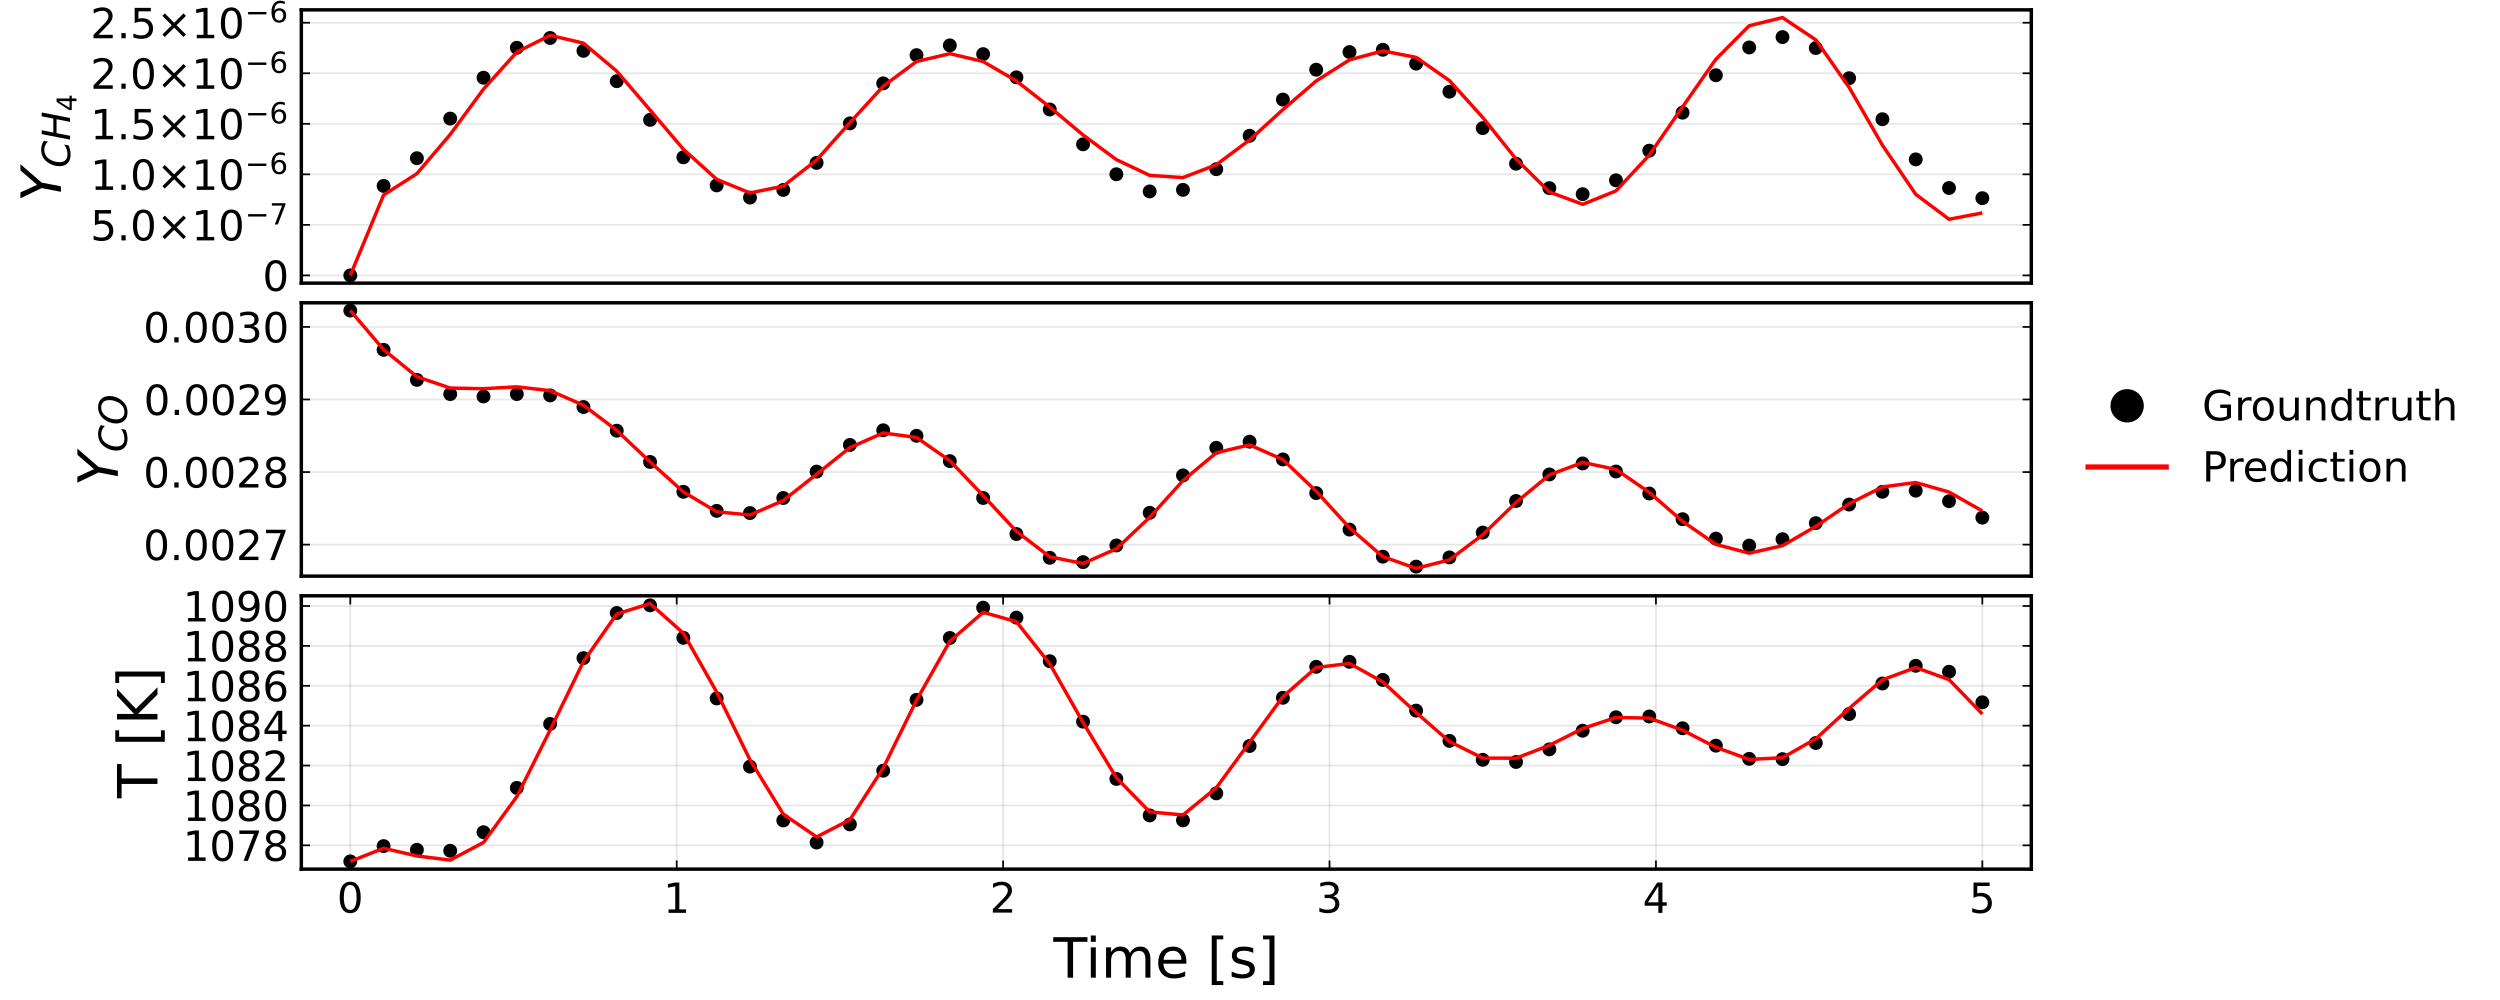 <?xml version="1.0" encoding="utf-8" standalone="no"?>
<!DOCTYPE svg PUBLIC "-//W3C//DTD SVG 1.1//EN"
  "http://www.w3.org/Graphics/SVG/1.1/DTD/svg11.dtd">
<!-- Created with matplotlib (https://matplotlib.org/) -->
<svg height="288pt" version="1.1" viewBox="0 0 720 288" width="720pt" xmlns="http://www.w3.org/2000/svg" xmlns:xlink="http://www.w3.org/1999/xlink">
 <defs>
  <style type="text/css">*{stroke-linecap:butt;stroke-linejoin:round;}</style>
 </defs>
 <g id="figure_1">
  <g id="patch_1">
   <path d="M 0 288 
L 720 288 
L 720 0 
L 0 0 
z
" style="fill:#ffffff;"/>
  </g>
  <g id="axes_1">
   <g id="patch_2">
    <path d="M 86.784 81.545 
L 585.015 81.545 
L 585.015 2.835 
L 86.784 2.835 
z
" style="fill:#ffffff;"/>
   </g>
   <g id="matplotlib.axis_1">
    <g id="xtick_1"/>
    <g id="xtick_2"/>
    <g id="xtick_3"/>
    <g id="xtick_4"/>
    <g id="xtick_5"/>
    <g id="xtick_6"/>
   </g>
   <g id="matplotlib.axis_2">
    <g id="ytick_1">
     <g id="line2d_1">
      <path clip-path="url(#ped731e5063)" d="M 86.784 79.318 
L 585.015 79.318 
" style="fill:none;stroke:#000000;stroke-linecap:square;stroke-opacity:0.1;stroke-width:0.5;"/>
     </g>
     <g id="line2d_2">
      <defs>
       <path d="M 0 0 
L 2.5 0 
" id="mb5f0902eec" style="stroke:#000000;stroke-width:0.5;"/>
      </defs>
      <g>
       <use style="stroke:#000000;stroke-width:0.5;" x="86.784" xlink:href="#mb5f0902eec" y="79.318"/>
      </g>
     </g>
     <g id="line2d_3">
      <defs>
       <path d="M 0 0 
L -2.5 0 
" id="m3ba86d8ae4" style="stroke:#000000;stroke-width:0.5;"/>
      </defs>
      <g>
       <use style="stroke:#000000;stroke-width:0.5;" x="585.015" xlink:href="#m3ba86d8ae4" y="79.318"/>
      </g>
     </g>
     <g id="text_1">
      <!-- $\mathregular{0}$ -->
      <g transform="translate(75.604 83.877)scale(0.12 -0.12)">
       <defs>
        <path d="M 31.781 66.406 
Q 24.172 66.406 20.328 58.906 
Q 16.5 51.422 16.5 36.375 
Q 16.5 21.391 20.328 13.891 
Q 24.172 6.391 31.781 6.391 
Q 39.453 6.391 43.281 13.891 
Q 47.125 21.391 47.125 36.375 
Q 47.125 51.422 43.281 58.906 
Q 39.453 66.406 31.781 66.406 
z
M 31.781 74.219 
Q 44.047 74.219 50.516 64.516 
Q 56.984 54.828 56.984 36.375 
Q 56.984 17.969 50.516 8.266 
Q 44.047 -1.422 31.781 -1.422 
Q 19.531 -1.422 13.062 8.266 
Q 6.594 17.969 6.594 36.375 
Q 6.594 54.828 13.062 64.516 
Q 19.531 74.219 31.781 74.219 
z
" id="DejaVuSans-48"/>
       </defs>
       <use transform="translate(0 0.781)" xlink:href="#DejaVuSans-48"/>
      </g>
     </g>
    </g>
    <g id="ytick_2">
     <g id="line2d_4">
      <path clip-path="url(#ped731e5063)" d="M 86.784 64.765 
L 585.015 64.765 
" style="fill:none;stroke:#000000;stroke-linecap:square;stroke-opacity:0.1;stroke-width:0.5;"/>
     </g>
     <g id="line2d_5">
      <g>
       <use style="stroke:#000000;stroke-width:0.5;" x="86.784" xlink:href="#mb5f0902eec" y="64.765"/>
      </g>
     </g>
     <g id="line2d_6">
      <g>
       <use style="stroke:#000000;stroke-width:0.5;" x="585.015" xlink:href="#m3ba86d8ae4" y="64.765"/>
      </g>
     </g>
     <g id="text_2">
      <!-- $\mathregular{5.0×10^{-7}}$ -->
      <g transform="translate(26.044 69.324)scale(0.12 -0.12)">
       <defs>
        <path d="M 10.797 72.906 
L 49.516 72.906 
L 49.516 64.594 
L 19.828 64.594 
L 19.828 46.734 
Q 21.969 47.469 24.109 47.828 
Q 26.266 48.188 28.422 48.188 
Q 40.625 48.188 47.75 41.5 
Q 54.891 34.812 54.891 23.391 
Q 54.891 11.625 47.562 5.094 
Q 40.234 -1.422 26.906 -1.422 
Q 22.312 -1.422 17.547 -0.641 
Q 12.797 0.141 7.719 1.703 
L 7.719 11.625 
Q 12.109 9.234 16.797 8.062 
Q 21.484 6.891 26.703 6.891 
Q 35.156 6.891 40.078 11.328 
Q 45.016 15.766 45.016 23.391 
Q 45.016 31 40.078 35.438 
Q 35.156 39.891 26.703 39.891 
Q 22.75 39.891 18.812 39.016 
Q 14.891 38.141 10.797 36.281 
z
" id="DejaVuSans-53"/>
        <path d="M 10.688 12.406 
L 21 12.406 
L 21 0 
L 10.688 0 
z
" id="DejaVuSans-46"/>
        <path d="M 70.125 53.719 
L 47.797 31.297 
L 70.125 8.984 
L 64.312 3.078 
L 41.891 25.484 
L 19.484 3.078 
L 13.719 8.984 
L 35.984 31.297 
L 13.719 53.719 
L 19.484 59.625 
L 41.891 37.203 
L 64.312 59.625 
z
" id="DejaVuSans-215"/>
        <path d="M 12.406 8.297 
L 28.516 8.297 
L 28.516 63.922 
L 10.984 60.406 
L 10.984 69.391 
L 28.422 72.906 
L 38.281 72.906 
L 38.281 8.297 
L 54.391 8.297 
L 54.391 0 
L 12.406 0 
z
" id="DejaVuSans-49"/>
        <path d="M 10.594 35.5 
L 73.188 35.5 
L 73.188 27.203 
L 10.594 27.203 
z
" id="DejaVuSans-8722"/>
        <path d="M 8.203 72.906 
L 55.078 72.906 
L 55.078 68.703 
L 28.609 0 
L 18.312 0 
L 43.219 64.594 
L 8.203 64.594 
z
" id="DejaVuSans-55"/>
       </defs>
       <use transform="translate(0 0.684)" xlink:href="#DejaVuSans-53"/>
       <use transform="translate(63.623 0.684)" xlink:href="#DejaVuSans-46"/>
       <use transform="translate(95.41 0.684)" xlink:href="#DejaVuSans-48"/>
       <use transform="translate(159.033 0.684)" xlink:href="#DejaVuSans-215"/>
       <use transform="translate(242.822 0.684)" xlink:href="#DejaVuSans-49"/>
       <use transform="translate(306.445 0.684)" xlink:href="#DejaVuSans-48"/>
       <use transform="translate(371.025 38.966)scale(0.7)" xlink:href="#DejaVuSans-8722"/>
       <use transform="translate(429.678 38.966)scale(0.7)" xlink:href="#DejaVuSans-55"/>
      </g>
     </g>
    </g>
    <g id="ytick_3">
     <g id="line2d_7">
      <path clip-path="url(#ped731e5063)" d="M 86.784 50.212 
L 585.015 50.212 
" style="fill:none;stroke:#000000;stroke-linecap:square;stroke-opacity:0.1;stroke-width:0.5;"/>
     </g>
     <g id="line2d_8">
      <g>
       <use style="stroke:#000000;stroke-width:0.5;" x="86.784" xlink:href="#mb5f0902eec" y="50.212"/>
      </g>
     </g>
     <g id="line2d_9">
      <g>
       <use style="stroke:#000000;stroke-width:0.5;" x="585.015" xlink:href="#m3ba86d8ae4" y="50.212"/>
      </g>
     </g>
     <g id="text_3">
      <!-- $\mathregular{1.0×10^{-6}}$ -->
      <g transform="translate(26.044 54.771)scale(0.12 -0.12)">
       <defs>
        <path d="M 33.016 40.375 
Q 26.375 40.375 22.484 35.828 
Q 18.609 31.297 18.609 23.391 
Q 18.609 15.531 22.484 10.953 
Q 26.375 6.391 33.016 6.391 
Q 39.656 6.391 43.531 10.953 
Q 47.406 15.531 47.406 23.391 
Q 47.406 31.297 43.531 35.828 
Q 39.656 40.375 33.016 40.375 
z
M 52.594 71.297 
L 52.594 62.312 
Q 48.875 64.062 45.094 64.984 
Q 41.312 65.922 37.594 65.922 
Q 27.828 65.922 22.672 59.328 
Q 17.531 52.734 16.797 39.406 
Q 19.672 43.656 24.016 45.922 
Q 28.375 48.188 33.594 48.188 
Q 44.578 48.188 50.953 41.516 
Q 57.328 34.859 57.328 23.391 
Q 57.328 12.156 50.688 5.359 
Q 44.047 -1.422 33.016 -1.422 
Q 20.359 -1.422 13.672 8.266 
Q 6.984 17.969 6.984 36.375 
Q 6.984 53.656 15.188 63.938 
Q 23.391 74.219 37.203 74.219 
Q 40.922 74.219 44.703 73.484 
Q 48.484 72.75 52.594 71.297 
z
" id="DejaVuSans-54"/>
       </defs>
       <use transform="translate(0 0.766)" xlink:href="#DejaVuSans-49"/>
       <use transform="translate(63.623 0.766)" xlink:href="#DejaVuSans-46"/>
       <use transform="translate(95.41 0.766)" xlink:href="#DejaVuSans-48"/>
       <use transform="translate(159.033 0.766)" xlink:href="#DejaVuSans-215"/>
       <use transform="translate(242.822 0.766)" xlink:href="#DejaVuSans-49"/>
       <use transform="translate(306.445 0.766)" xlink:href="#DejaVuSans-48"/>
       <use transform="translate(371.025 39.047)scale(0.7)" xlink:href="#DejaVuSans-8722"/>
       <use transform="translate(429.678 39.047)scale(0.7)" xlink:href="#DejaVuSans-54"/>
      </g>
     </g>
    </g>
    <g id="ytick_4">
     <g id="line2d_10">
      <path clip-path="url(#ped731e5063)" d="M 86.784 35.659 
L 585.015 35.659 
" style="fill:none;stroke:#000000;stroke-linecap:square;stroke-opacity:0.1;stroke-width:0.5;"/>
     </g>
     <g id="line2d_11">
      <g>
       <use style="stroke:#000000;stroke-width:0.5;" x="86.784" xlink:href="#mb5f0902eec" y="35.659"/>
      </g>
     </g>
     <g id="line2d_12">
      <g>
       <use style="stroke:#000000;stroke-width:0.5;" x="585.015" xlink:href="#m3ba86d8ae4" y="35.659"/>
      </g>
     </g>
     <g id="text_4">
      <!-- $\mathregular{1.5×10^{-6}}$ -->
      <g transform="translate(26.044 40.218)scale(0.12 -0.12)">
       <use transform="translate(0 0.766)" xlink:href="#DejaVuSans-49"/>
       <use transform="translate(63.623 0.766)" xlink:href="#DejaVuSans-46"/>
       <use transform="translate(95.41 0.766)" xlink:href="#DejaVuSans-53"/>
       <use transform="translate(159.033 0.766)" xlink:href="#DejaVuSans-215"/>
       <use transform="translate(242.822 0.766)" xlink:href="#DejaVuSans-49"/>
       <use transform="translate(306.445 0.766)" xlink:href="#DejaVuSans-48"/>
       <use transform="translate(371.025 39.047)scale(0.7)" xlink:href="#DejaVuSans-8722"/>
       <use transform="translate(429.678 39.047)scale(0.7)" xlink:href="#DejaVuSans-54"/>
      </g>
     </g>
    </g>
    <g id="ytick_5">
     <g id="line2d_13">
      <path clip-path="url(#ped731e5063)" d="M 86.784 21.106 
L 585.015 21.106 
" style="fill:none;stroke:#000000;stroke-linecap:square;stroke-opacity:0.1;stroke-width:0.5;"/>
     </g>
     <g id="line2d_14">
      <g>
       <use style="stroke:#000000;stroke-width:0.5;" x="86.784" xlink:href="#mb5f0902eec" y="21.106"/>
      </g>
     </g>
     <g id="line2d_15">
      <g>
       <use style="stroke:#000000;stroke-width:0.5;" x="585.015" xlink:href="#m3ba86d8ae4" y="21.106"/>
      </g>
     </g>
     <g id="text_5">
      <!-- $\mathregular{2.0×10^{-6}}$ -->
      <g transform="translate(26.044 25.665)scale(0.12 -0.12)">
       <defs>
        <path d="M 19.188 8.297 
L 53.609 8.297 
L 53.609 0 
L 7.328 0 
L 7.328 8.297 
Q 12.938 14.109 22.625 23.891 
Q 32.328 33.688 34.812 36.531 
Q 39.547 41.844 41.422 45.531 
Q 43.312 49.219 43.312 52.781 
Q 43.312 58.594 39.234 62.25 
Q 35.156 65.922 28.609 65.922 
Q 23.969 65.922 18.812 64.312 
Q 13.672 62.703 7.812 59.422 
L 7.812 69.391 
Q 13.766 71.781 18.938 73 
Q 24.125 74.219 28.422 74.219 
Q 39.75 74.219 46.484 68.547 
Q 53.219 62.891 53.219 53.422 
Q 53.219 48.922 51.531 44.891 
Q 49.859 40.875 45.406 35.406 
Q 44.188 33.984 37.641 27.219 
Q 31.109 20.453 19.188 8.297 
z
" id="DejaVuSans-50"/>
       </defs>
       <use transform="translate(0 0.766)" xlink:href="#DejaVuSans-50"/>
       <use transform="translate(63.623 0.766)" xlink:href="#DejaVuSans-46"/>
       <use transform="translate(95.41 0.766)" xlink:href="#DejaVuSans-48"/>
       <use transform="translate(159.033 0.766)" xlink:href="#DejaVuSans-215"/>
       <use transform="translate(242.822 0.766)" xlink:href="#DejaVuSans-49"/>
       <use transform="translate(306.445 0.766)" xlink:href="#DejaVuSans-48"/>
       <use transform="translate(371.025 39.047)scale(0.7)" xlink:href="#DejaVuSans-8722"/>
       <use transform="translate(429.678 39.047)scale(0.7)" xlink:href="#DejaVuSans-54"/>
      </g>
     </g>
    </g>
    <g id="ytick_6">
     <g id="line2d_16">
      <path clip-path="url(#ped731e5063)" d="M 86.784 6.553 
L 585.015 6.553 
" style="fill:none;stroke:#000000;stroke-linecap:square;stroke-opacity:0.1;stroke-width:0.5;"/>
     </g>
     <g id="line2d_17">
      <g>
       <use style="stroke:#000000;stroke-width:0.5;" x="86.784" xlink:href="#mb5f0902eec" y="6.553"/>
      </g>
     </g>
     <g id="line2d_18">
      <g>
       <use style="stroke:#000000;stroke-width:0.5;" x="585.015" xlink:href="#m3ba86d8ae4" y="6.553"/>
      </g>
     </g>
     <g id="text_6">
      <!-- $\mathregular{2.5×10^{-6}}$ -->
      <g transform="translate(26.044 11.112)scale(0.12 -0.12)">
       <use transform="translate(0 0.766)" xlink:href="#DejaVuSans-50"/>
       <use transform="translate(63.623 0.766)" xlink:href="#DejaVuSans-46"/>
       <use transform="translate(95.41 0.766)" xlink:href="#DejaVuSans-53"/>
       <use transform="translate(159.033 0.766)" xlink:href="#DejaVuSans-215"/>
       <use transform="translate(242.822 0.766)" xlink:href="#DejaVuSans-49"/>
       <use transform="translate(306.445 0.766)" xlink:href="#DejaVuSans-48"/>
       <use transform="translate(371.025 39.047)scale(0.7)" xlink:href="#DejaVuSans-8722"/>
       <use transform="translate(429.678 39.047)scale(0.7)" xlink:href="#DejaVuSans-54"/>
      </g>
     </g>
    </g>
    <g id="text_7">
     <!-- $Y_{CH_4}$ -->
     <g transform="translate(17.564 58.11)rotate(-90)scale(0.16 -0.16)">
      <defs>
       <path d="M 6.297 72.906 
L 16.891 72.906 
L 30.516 42.922 
L 56.5 72.906 
L 67.578 72.906 
L 34.516 34.719 
L 27.781 0 
L 17.922 0 
L 24.609 34.719 
z
" id="DejaVuSans-Oblique-89"/>
       <path d="M 69.484 67.281 
L 67.484 56.891 
Q 62.797 61.625 57.547 63.922 
Q 52.297 66.219 46.188 66.219 
Q 37.844 66.219 31.516 62.203 
Q 25.203 58.203 20.609 50 
Q 17.672 44.734 16.125 38.844 
Q 14.594 32.953 14.594 27 
Q 14.594 17.047 19.75 11.812 
Q 24.906 6.594 34.719 6.594 
Q 41.5 6.594 47.75 8.766 
Q 54 10.938 59.906 15.281 
L 57.625 3.609 
Q 51.812 1.125 45.875 -0.141 
Q 39.938 -1.422 33.984 -1.422 
Q 19.969 -1.422 12.078 6.188 
Q 4.203 13.812 4.203 27.391 
Q 4.203 36.078 7.203 44.469 
Q 10.203 52.875 15.828 59.812 
Q 21.781 67.188 29.422 70.703 
Q 37.062 74.219 47.219 74.219 
Q 53.469 74.219 59.062 72.484 
Q 64.656 70.75 69.484 67.281 
z
" id="DejaVuSans-Oblique-67"/>
       <path d="M 16.891 72.906 
L 26.812 72.906 
L 21 43.016 
L 56.781 43.016 
L 62.594 72.906 
L 72.516 72.906 
L 58.297 0 
L 48.391 0 
L 55.172 34.719 
L 19.391 34.719 
L 12.594 0 
L 2.688 0 
z
" id="DejaVuSans-Oblique-72"/>
       <path d="M 37.797 64.312 
L 12.891 25.391 
L 37.797 25.391 
z
M 35.203 72.906 
L 47.609 72.906 
L 47.609 25.391 
L 58.016 25.391 
L 58.016 17.188 
L 47.609 17.188 
L 47.609 0 
L 37.797 0 
L 37.797 17.188 
L 4.891 17.188 
L 4.891 26.703 
z
" id="DejaVuSans-52"/>
      </defs>
      <use transform="translate(0 0.094)" xlink:href="#DejaVuSans-Oblique-89"/>
      <use transform="translate(61.084 -16.312)scale(0.7)" xlink:href="#DejaVuSans-Oblique-67"/>
      <use transform="translate(109.961 -16.312)scale(0.7)" xlink:href="#DejaVuSans-Oblique-72"/>
      <use transform="translate(162.598 -27.797)scale(0.49)" xlink:href="#DejaVuSans-52"/>
     </g>
    </g>
   </g>
   <g id="PathCollection_1">
    <defs>
     <path d="M 0 2 
C 0.53 2 1.039 1.789 1.414 1.414 
C 1.789 1.039 2 0.53 2 0 
C 2 -0.53 1.789 -1.039 1.414 -1.414 
C 1.039 -1.789 0.53 -2 0 -2 
C -0.53 -2 -1.039 -1.789 -1.414 -1.414 
C -1.789 -1.039 -2 -0.53 -2 0 
C -2 0.53 -1.789 1.039 -1.414 1.414 
C -1.039 1.789 -0.53 2 0 2 
z
" id="m3f2c3b6999"/>
    </defs>
    <g clip-path="url(#ped731e5063)">
     <use x="100.885" xlink:href="#m3f2c3b6999" y="79.318"/>
     <use x="110.477" xlink:href="#m3f2c3b6999" y="53.543"/>
     <use x="120.069" xlink:href="#m3f2c3b6999" y="45.563"/>
     <use x="129.662" xlink:href="#m3f2c3b6999" y="34.153"/>
     <use x="139.254" xlink:href="#m3f2c3b6999" y="22.387"/>
     <use x="148.847" xlink:href="#m3f2c3b6999" y="13.753"/>
     <use x="158.439" xlink:href="#m3f2c3b6999" y="10.938"/>
     <use x="168.032" xlink:href="#m3f2c3b6999" y="14.635"/>
     <use x="177.624" xlink:href="#m3f2c3b6999" y="23.38"/>
     <use x="187.217" xlink:href="#m3f2c3b6999" y="34.519"/>
     <use x="196.809" xlink:href="#m3f2c3b6999" y="45.304"/>
     <use x="206.401" xlink:href="#m3f2c3b6999" y="53.389"/>
     <use x="215.994" xlink:href="#m3f2c3b6999" y="56.905"/>
     <use x="225.586" xlink:href="#m3f2c3b6999" y="54.698"/>
     <use x="235.179" xlink:href="#m3f2c3b6999" y="46.916"/>
     <use x="244.771" xlink:href="#m3f2c3b6999" y="35.529"/>
     <use x="254.364" xlink:href="#m3f2c3b6999" y="24.012"/>
     <use x="263.956" xlink:href="#m3f2c3b6999" y="15.879"/>
     <use x="273.549" xlink:href="#m3f2c3b6999" y="13.072"/>
     <use x="283.141" xlink:href="#m3f2c3b6999" y="15.591"/>
     <use x="292.733" xlink:href="#m3f2c3b6999" y="22.268"/>
     <use x="302.326" xlink:href="#m3f2c3b6999" y="31.529"/>
     <use x="311.918" xlink:href="#m3f2c3b6999" y="41.556"/>
     <use x="321.511" xlink:href="#m3f2c3b6999" y="50.189"/>
     <use x="331.103" xlink:href="#m3f2c3b6999" y="55.127"/>
     <use x="340.696" xlink:href="#m3f2c3b6999" y="54.676"/>
     <use x="350.288" xlink:href="#m3f2c3b6999" y="48.729"/>
     <use x="359.881" xlink:href="#m3f2c3b6999" y="39.103"/>
     <use x="369.473" xlink:href="#m3f2c3b6999" y="28.677"/>
     <use x="379.066" xlink:href="#m3f2c3b6999" y="20.071"/>
     <use x="388.658" xlink:href="#m3f2c3b6999" y="14.992"/>
     <use x="398.25" xlink:href="#m3f2c3b6999" y="14.334"/>
     <use x="407.843" xlink:href="#m3f2c3b6999" y="18.333"/>
     <use x="417.435" xlink:href="#m3f2c3b6999" y="26.41"/>
     <use x="427.028" xlink:href="#m3f2c3b6999" y="36.903"/>
     <use x="436.62" xlink:href="#m3f2c3b6999" y="47.145"/>
     <use x="446.213" xlink:href="#m3f2c3b6999" y="54.181"/>
     <use x="455.805" xlink:href="#m3f2c3b6999" y="55.916"/>
     <use x="465.398" xlink:href="#m3f2c3b6999" y="51.928"/>
     <use x="474.99" xlink:href="#m3f2c3b6999" y="43.394"/>
     <use x="484.582" xlink:href="#m3f2c3b6999" y="32.454"/>
     <use x="494.175" xlink:href="#m3f2c3b6999" y="21.669"/>
     <use x="503.767" xlink:href="#m3f2c3b6999" y="13.666"/>
     <use x="513.36" xlink:href="#m3f2c3b6999" y="10.678"/>
     <use x="522.952" xlink:href="#m3f2c3b6999" y="13.839"/>
     <use x="532.545" xlink:href="#m3f2c3b6999" y="22.528"/>
     <use x="542.137" xlink:href="#m3f2c3b6999" y="34.336"/>
     <use x="551.73" xlink:href="#m3f2c3b6999" y="45.901"/>
     <use x="561.322" xlink:href="#m3f2c3b6999" y="54.141"/>
     <use x="570.914" xlink:href="#m3f2c3b6999" y="57.071"/>
    </g>
   </g>
   <g id="line2d_19">
    <path clip-path="url(#ped731e5063)" d="M 100.885 79.318 
L 110.477 56.165 
L 120.069 50.006 
L 129.662 38.724 
L 139.254 25.657 
L 148.847 14.988 
L 158.439 10.172 
L 168.032 12.426 
L 177.624 20.501 
L 187.217 31.693 
L 196.809 42.98 
L 206.401 51.648 
L 215.994 55.574 
L 225.586 53.596 
L 235.179 46.093 
L 244.771 35.335 
L 254.364 24.828 
L 263.956 17.719 
L 273.549 15.451 
L 283.141 17.722 
L 292.733 23.32 
L 302.326 30.836 
L 311.918 38.879 
L 321.511 45.969 
L 331.103 50.509 
L 340.696 51.147 
L 350.288 47.45 
L 359.881 40.303 
L 369.473 31.572 
L 379.066 23.315 
L 388.658 17.244 
L 398.25 14.663 
L 407.843 16.531 
L 417.435 23.211 
L 427.028 33.829 
L 436.62 45.792 
L 446.213 55.288 
L 455.805 58.852 
L 465.398 54.979 
L 474.99 44.663 
L 484.582 30.772 
L 494.175 17.061 
L 503.767 7.41 
L 513.36 5.062 
L 522.952 11.47 
L 532.545 25.158 
L 542.137 41.813 
L 551.73 55.964 
L 561.322 63.148 
L 570.914 61.317 
" style="fill:none;stroke:#ff0000;"/>
   </g>
   <g id="patch_3">
    <path d="M 86.784 81.545 
L 86.784 2.835 
" style="fill:none;stroke:#000000;stroke-linecap:square;stroke-linejoin:miter;"/>
   </g>
   <g id="patch_4">
    <path d="M 585.015 81.545 
L 585.015 2.835 
" style="fill:none;stroke:#000000;stroke-linecap:square;stroke-linejoin:miter;"/>
   </g>
   <g id="patch_5">
    <path d="M 86.784 81.545 
L 585.015 81.545 
" style="fill:none;stroke:#000000;stroke-linecap:square;stroke-linejoin:miter;"/>
   </g>
   <g id="patch_6">
    <path d="M 86.784 2.835 
L 585.015 2.835 
" style="fill:none;stroke:#000000;stroke-linecap:square;stroke-linejoin:miter;"/>
   </g>
  </g>
  <g id="axes_2">
   <g id="patch_7">
    <path d="M 86.784 165.925 
L 585.015 165.925 
L 585.015 87.215 
L 86.784 87.215 
z
" style="fill:#ffffff;"/>
   </g>
   <g id="matplotlib.axis_3">
    <g id="xtick_7"/>
    <g id="xtick_8"/>
    <g id="xtick_9"/>
    <g id="xtick_10"/>
    <g id="xtick_11"/>
    <g id="xtick_12"/>
   </g>
   <g id="matplotlib.axis_4">
    <g id="ytick_7">
     <g id="line2d_20">
      <path clip-path="url(#pcf90e01e66)" d="M 86.784 156.843 
L 585.015 156.843 
" style="fill:none;stroke:#000000;stroke-linecap:square;stroke-opacity:0.1;stroke-width:0.5;"/>
     </g>
     <g id="line2d_21">
      <g>
       <use style="stroke:#000000;stroke-width:0.5;" x="86.784" xlink:href="#mb5f0902eec" y="156.843"/>
      </g>
     </g>
     <g id="line2d_22">
      <g>
       <use style="stroke:#000000;stroke-width:0.5;" x="585.015" xlink:href="#m3ba86d8ae4" y="156.843"/>
      </g>
     </g>
     <g id="text_8">
      <!-- $\mathregular{0.0027}$ -->
      <g transform="translate(41.284 161.402)scale(0.12 -0.12)">
       <use transform="translate(0 0.781)" xlink:href="#DejaVuSans-48"/>
       <use transform="translate(63.623 0.781)" xlink:href="#DejaVuSans-46"/>
       <use transform="translate(95.41 0.781)" xlink:href="#DejaVuSans-48"/>
       <use transform="translate(159.033 0.781)" xlink:href="#DejaVuSans-48"/>
       <use transform="translate(222.656 0.781)" xlink:href="#DejaVuSans-50"/>
       <use transform="translate(286.279 0.781)" xlink:href="#DejaVuSans-55"/>
      </g>
     </g>
    </g>
    <g id="ytick_8">
     <g id="line2d_23">
      <path clip-path="url(#pcf90e01e66)" d="M 86.784 135.948 
L 585.015 135.948 
" style="fill:none;stroke:#000000;stroke-linecap:square;stroke-opacity:0.1;stroke-width:0.5;"/>
     </g>
     <g id="line2d_24">
      <g>
       <use style="stroke:#000000;stroke-width:0.5;" x="86.784" xlink:href="#mb5f0902eec" y="135.948"/>
      </g>
     </g>
     <g id="line2d_25">
      <g>
       <use style="stroke:#000000;stroke-width:0.5;" x="585.015" xlink:href="#m3ba86d8ae4" y="135.948"/>
      </g>
     </g>
     <g id="text_9">
      <!-- $\mathregular{0.0028}$ -->
      <g transform="translate(41.284 140.507)scale(0.12 -0.12)">
       <defs>
        <path d="M 31.781 34.625 
Q 24.75 34.625 20.719 30.859 
Q 16.703 27.094 16.703 20.516 
Q 16.703 13.922 20.719 10.156 
Q 24.75 6.391 31.781 6.391 
Q 38.812 6.391 42.859 10.172 
Q 46.922 13.969 46.922 20.516 
Q 46.922 27.094 42.891 30.859 
Q 38.875 34.625 31.781 34.625 
z
M 21.922 38.812 
Q 15.578 40.375 12.031 44.719 
Q 8.5 49.078 8.5 55.328 
Q 8.5 64.062 14.719 69.141 
Q 20.953 74.219 31.781 74.219 
Q 42.672 74.219 48.875 69.141 
Q 55.078 64.062 55.078 55.328 
Q 55.078 49.078 51.531 44.719 
Q 48 40.375 41.703 38.812 
Q 48.828 37.156 52.797 32.312 
Q 56.781 27.484 56.781 20.516 
Q 56.781 9.906 50.312 4.234 
Q 43.844 -1.422 31.781 -1.422 
Q 19.734 -1.422 13.25 4.234 
Q 6.781 9.906 6.781 20.516 
Q 6.781 27.484 10.781 32.312 
Q 14.797 37.156 21.922 38.812 
z
M 18.312 54.391 
Q 18.312 48.734 21.844 45.562 
Q 25.391 42.391 31.781 42.391 
Q 38.141 42.391 41.719 45.562 
Q 45.312 48.734 45.312 54.391 
Q 45.312 60.062 41.719 63.234 
Q 38.141 66.406 31.781 66.406 
Q 25.391 66.406 21.844 63.234 
Q 18.312 60.062 18.312 54.391 
z
" id="DejaVuSans-56"/>
       </defs>
       <use transform="translate(0 0.781)" xlink:href="#DejaVuSans-48"/>
       <use transform="translate(63.623 0.781)" xlink:href="#DejaVuSans-46"/>
       <use transform="translate(95.41 0.781)" xlink:href="#DejaVuSans-48"/>
       <use transform="translate(159.033 0.781)" xlink:href="#DejaVuSans-48"/>
       <use transform="translate(222.656 0.781)" xlink:href="#DejaVuSans-50"/>
       <use transform="translate(286.279 0.781)" xlink:href="#DejaVuSans-56"/>
      </g>
     </g>
    </g>
    <g id="ytick_9">
     <g id="line2d_26">
      <path clip-path="url(#pcf90e01e66)" d="M 86.784 115.054 
L 585.015 115.054 
" style="fill:none;stroke:#000000;stroke-linecap:square;stroke-opacity:0.1;stroke-width:0.5;"/>
     </g>
     <g id="line2d_27">
      <g>
       <use style="stroke:#000000;stroke-width:0.5;" x="86.784" xlink:href="#mb5f0902eec" y="115.054"/>
      </g>
     </g>
     <g id="line2d_28">
      <g>
       <use style="stroke:#000000;stroke-width:0.5;" x="585.015" xlink:href="#m3ba86d8ae4" y="115.054"/>
      </g>
     </g>
     <g id="text_10">
      <!-- $\mathregular{0.0029}$ -->
      <g transform="translate(41.404 119.613)scale(0.12 -0.12)">
       <defs>
        <path d="M 10.984 1.516 
L 10.984 10.5 
Q 14.703 8.734 18.5 7.812 
Q 22.312 6.891 25.984 6.891 
Q 35.75 6.891 40.891 13.453 
Q 46.047 20.016 46.781 33.406 
Q 43.953 29.203 39.594 26.953 
Q 35.25 24.703 29.984 24.703 
Q 19.047 24.703 12.672 31.312 
Q 6.297 37.938 6.297 49.422 
Q 6.297 60.641 12.938 67.422 
Q 19.578 74.219 30.609 74.219 
Q 43.266 74.219 49.922 64.516 
Q 56.594 54.828 56.594 36.375 
Q 56.594 19.141 48.406 8.859 
Q 40.234 -1.422 26.422 -1.422 
Q 22.703 -1.422 18.891 -0.688 
Q 15.094 0.047 10.984 1.516 
z
M 30.609 32.422 
Q 37.25 32.422 41.125 36.953 
Q 45.016 41.5 45.016 49.422 
Q 45.016 57.281 41.125 61.844 
Q 37.25 66.406 30.609 66.406 
Q 23.969 66.406 20.094 61.844 
Q 16.219 57.281 16.219 49.422 
Q 16.219 41.5 20.094 36.953 
Q 23.969 32.422 30.609 32.422 
z
" id="DejaVuSans-57"/>
       </defs>
       <use transform="translate(0 0.781)" xlink:href="#DejaVuSans-48"/>
       <use transform="translate(63.623 0.781)" xlink:href="#DejaVuSans-46"/>
       <use transform="translate(95.41 0.781)" xlink:href="#DejaVuSans-48"/>
       <use transform="translate(159.033 0.781)" xlink:href="#DejaVuSans-48"/>
       <use transform="translate(222.656 0.781)" xlink:href="#DejaVuSans-50"/>
       <use transform="translate(284.529 0.781)" xlink:href="#DejaVuSans-57"/>
      </g>
     </g>
    </g>
    <g id="ytick_10">
     <g id="line2d_29">
      <path clip-path="url(#pcf90e01e66)" d="M 86.784 94.159 
L 585.015 94.159 
" style="fill:none;stroke:#000000;stroke-linecap:square;stroke-opacity:0.1;stroke-width:0.5;"/>
     </g>
     <g id="line2d_30">
      <g>
       <use style="stroke:#000000;stroke-width:0.5;" x="86.784" xlink:href="#mb5f0902eec" y="94.159"/>
      </g>
     </g>
     <g id="line2d_31">
      <g>
       <use style="stroke:#000000;stroke-width:0.5;" x="585.015" xlink:href="#m3ba86d8ae4" y="94.159"/>
      </g>
     </g>
     <g id="text_11">
      <!-- $\mathregular{0.0030}$ -->
      <g transform="translate(41.284 98.718)scale(0.12 -0.12)">
       <defs>
        <path d="M 40.578 39.312 
Q 47.656 37.797 51.625 33 
Q 55.609 28.219 55.609 21.188 
Q 55.609 10.406 48.188 4.484 
Q 40.766 -1.422 27.094 -1.422 
Q 22.516 -1.422 17.656 -0.516 
Q 12.797 0.391 7.625 2.203 
L 7.625 11.719 
Q 11.719 9.328 16.594 8.109 
Q 21.484 6.891 26.812 6.891 
Q 36.078 6.891 40.938 10.547 
Q 45.797 14.203 45.797 21.188 
Q 45.797 27.641 41.281 31.266 
Q 36.766 34.906 28.719 34.906 
L 20.219 34.906 
L 20.219 43.016 
L 29.109 43.016 
Q 36.375 43.016 40.234 45.922 
Q 44.094 48.828 44.094 54.297 
Q 44.094 59.906 40.109 62.906 
Q 36.141 65.922 28.719 65.922 
Q 24.656 65.922 20.016 65.031 
Q 15.375 64.156 9.812 62.312 
L 9.812 71.094 
Q 15.438 72.656 20.344 73.438 
Q 25.25 74.219 29.594 74.219 
Q 40.828 74.219 47.359 69.109 
Q 53.906 64.016 53.906 55.328 
Q 53.906 49.266 50.438 45.094 
Q 46.969 40.922 40.578 39.312 
z
" id="DejaVuSans-51"/>
       </defs>
       <use transform="translate(0 0.781)" xlink:href="#DejaVuSans-48"/>
       <use transform="translate(63.623 0.781)" xlink:href="#DejaVuSans-46"/>
       <use transform="translate(95.41 0.781)" xlink:href="#DejaVuSans-48"/>
       <use transform="translate(159.033 0.781)" xlink:href="#DejaVuSans-48"/>
       <use transform="translate(222.656 0.781)" xlink:href="#DejaVuSans-51"/>
       <use transform="translate(286.279 0.781)" xlink:href="#DejaVuSans-48"/>
      </g>
     </g>
    </g>
    <g id="text_12">
     <!-- $Y_{CO}$ -->
     <g transform="translate(33.956 140.01)rotate(-90)scale(0.16 -0.16)">
      <defs>
       <path d="M 45.609 66.219 
Q 37.5 66.219 31.297 62.281 
Q 25.094 58.344 20.516 50.297 
Q 17.578 45.172 16.031 39.406 
Q 14.5 33.641 14.5 27.781 
Q 14.5 17.625 19.359 12.109 
Q 24.219 6.594 33.109 6.594 
Q 41.109 6.594 47.375 10.562 
Q 53.656 14.547 58.109 22.406 
Q 61.078 27.688 62.641 33.469 
Q 64.203 39.266 64.203 45.016 
Q 64.203 55.125 59.312 60.672 
Q 54.438 66.219 45.609 66.219 
z
M 32.812 -1.422 
Q 19.391 -1.422 11.688 6.531 
Q 4 14.5 4 28.328 
Q 4 36.234 7 44.484 
Q 10.016 52.734 15.281 59.188 
Q 21.484 66.75 29.094 70.484 
Q 36.719 74.219 45.906 74.219 
Q 59.281 74.219 66.984 66.328 
Q 74.703 58.453 74.703 44.828 
Q 74.703 36.422 71.766 28.312 
Q 68.844 20.219 63.375 13.625 
Q 57.125 6 49.578 2.281 
Q 42.047 -1.422 32.812 -1.422 
z
" id="DejaVuSans-Oblique-79"/>
      </defs>
      <use transform="translate(0 0.094)" xlink:href="#DejaVuSans-Oblique-89"/>
      <use transform="translate(61.084 -16.312)scale(0.7)" xlink:href="#DejaVuSans-Oblique-67"/>
      <use transform="translate(109.961 -16.312)scale(0.7)" xlink:href="#DejaVuSans-Oblique-79"/>
     </g>
    </g>
   </g>
   <g id="PathCollection_2">
    <g clip-path="url(#pcf90e01e66)">
     <use x="100.885" xlink:href="#m3f2c3b6999" y="89.442"/>
     <use x="110.477" xlink:href="#m3f2c3b6999" y="100.761"/>
     <use x="120.069" xlink:href="#m3f2c3b6999" y="109.407"/>
     <use x="129.662" xlink:href="#m3f2c3b6999" y="113.499"/>
     <use x="139.254" xlink:href="#m3f2c3b6999" y="114.176"/>
     <use x="148.847" xlink:href="#m3f2c3b6999" y="113.494"/>
     <use x="158.439" xlink:href="#m3f2c3b6999" y="113.874"/>
     <use x="168.032" xlink:href="#m3f2c3b6999" y="117.222"/>
     <use x="177.624" xlink:href="#m3f2c3b6999" y="124.04"/>
     <use x="187.217" xlink:href="#m3f2c3b6999" y="133.037"/>
     <use x="196.809" xlink:href="#m3f2c3b6999" y="141.637"/>
     <use x="206.401" xlink:href="#m3f2c3b6999" y="147.125"/>
     <use x="215.994" xlink:href="#m3f2c3b6999" y="147.76"/>
     <use x="225.586" xlink:href="#m3f2c3b6999" y="143.424"/>
     <use x="235.179" xlink:href="#m3f2c3b6999" y="135.823"/>
     <use x="244.771" xlink:href="#m3f2c3b6999" y="128.136"/>
     <use x="254.364" xlink:href="#m3f2c3b6999" y="123.922"/>
     <use x="263.956" xlink:href="#m3f2c3b6999" y="125.508"/>
     <use x="273.549" xlink:href="#m3f2c3b6999" y="132.81"/>
     <use x="283.141" xlink:href="#m3f2c3b6999" y="143.42"/>
     <use x="292.733" xlink:href="#m3f2c3b6999" y="153.795"/>
     <use x="302.326" xlink:href="#m3f2c3b6999" y="160.648"/>
     <use x="311.918" xlink:href="#m3f2c3b6999" y="161.892"/>
     <use x="321.511" xlink:href="#m3f2c3b6999" y="157.095"/>
     <use x="331.103" xlink:href="#m3f2c3b6999" y="147.692"/>
     <use x="340.696" xlink:href="#m3f2c3b6999" y="136.913"/>
     <use x="350.288" xlink:href="#m3f2c3b6999" y="128.963"/>
     <use x="359.881" xlink:href="#m3f2c3b6999" y="127.204"/>
     <use x="369.473" xlink:href="#m3f2c3b6999" y="132.314"/>
     <use x="379.066" xlink:href="#m3f2c3b6999" y="142.016"/>
     <use x="388.658" xlink:href="#m3f2c3b6999" y="152.523"/>
     <use x="398.25" xlink:href="#m3f2c3b6999" y="160.32"/>
     <use x="407.843" xlink:href="#m3f2c3b6999" y="163.191"/>
     <use x="417.435" xlink:href="#m3f2c3b6999" y="160.536"/>
     <use x="427.028" xlink:href="#m3f2c3b6999" y="153.392"/>
     <use x="436.62" xlink:href="#m3f2c3b6999" y="144.283"/>
     <use x="446.213" xlink:href="#m3f2c3b6999" y="136.642"/>
     <use x="455.805" xlink:href="#m3f2c3b6999" y="133.472"/>
     <use x="465.398" xlink:href="#m3f2c3b6999" y="135.795"/>
     <use x="474.99" xlink:href="#m3f2c3b6999" y="142.134"/>
     <use x="484.582" xlink:href="#m3f2c3b6999" y="149.532"/>
     <use x="494.175" xlink:href="#m3f2c3b6999" y="155.114"/>
     <use x="503.767" xlink:href="#m3f2c3b6999" y="157.131"/>
     <use x="513.36" xlink:href="#m3f2c3b6999" y="155.291"/>
     <use x="522.952" xlink:href="#m3f2c3b6999" y="150.66"/>
     <use x="532.545" xlink:href="#m3f2c3b6999" y="145.309"/>
     <use x="542.137" xlink:href="#m3f2c3b6999" y="141.632"/>
     <use x="551.73" xlink:href="#m3f2c3b6999" y="141.306"/>
     <use x="561.322" xlink:href="#m3f2c3b6999" y="144.349"/>
     <use x="570.914" xlink:href="#m3f2c3b6999" y="149.075"/>
    </g>
   </g>
   <g id="line2d_32">
    <path clip-path="url(#pcf90e01e66)" d="M 100.885 89.442 
L 110.477 100.695 
L 120.069 108.496 
L 129.662 111.761 
L 139.254 111.942 
L 148.847 111.404 
L 158.439 112.519 
L 168.032 116.698 
L 177.624 123.962 
L 187.217 133.026 
L 196.809 141.67 
L 206.401 147.391 
L 215.994 148.325 
L 225.586 144.15 
L 235.179 136.571 
L 244.771 128.91 
L 254.364 124.691 
L 263.956 125.992 
L 273.549 132.681 
L 283.141 142.732 
L 292.733 153.041 
L 302.326 160.364 
L 311.918 162.289 
L 321.511 158.049 
L 331.103 148.999 
L 340.696 138.417 
L 350.288 130.399 
L 359.881 128.11 
L 369.473 132.378 
L 379.066 141.474 
L 388.658 152.008 
L 398.25 160.313 
L 407.843 163.698 
L 417.435 161.24 
L 427.028 154.008 
L 436.62 144.701 
L 446.213 136.769 
L 455.805 133.178 
L 465.398 135.203 
L 474.99 141.817 
L 484.582 150.142 
L 494.175 156.784 
L 503.767 159.315 
L 513.36 157.158 
L 522.952 151.597 
L 532.545 145.079 
L 542.137 140.238 
L 551.73 138.967 
L 561.322 141.709 
L 570.914 147.165 
" style="fill:none;stroke:#ff0000;"/>
   </g>
   <g id="patch_8">
    <path d="M 86.784 165.925 
L 86.784 87.215 
" style="fill:none;stroke:#000000;stroke-linecap:square;stroke-linejoin:miter;"/>
   </g>
   <g id="patch_9">
    <path d="M 585.015 165.925 
L 585.015 87.215 
" style="fill:none;stroke:#000000;stroke-linecap:square;stroke-linejoin:miter;"/>
   </g>
   <g id="patch_10">
    <path d="M 86.784 165.925 
L 585.015 165.925 
" style="fill:none;stroke:#000000;stroke-linecap:square;stroke-linejoin:miter;"/>
   </g>
   <g id="patch_11">
    <path d="M 86.784 87.215 
L 585.015 87.215 
" style="fill:none;stroke:#000000;stroke-linecap:square;stroke-linejoin:miter;"/>
   </g>
   <g id="legend_1">
    <g id="line2d_33">
     <path d="M 600.615 116.874 
L 624.615 116.874 
" style="fill:none;"/>
    </g>
    <g id="line2d_34">
     <defs>
      <path d="M 0 4.8 
C 1.273 4.8 2.494 4.294 3.394 3.394 
C 4.294 2.494 4.8 1.273 4.8 0 
C 4.8 -1.273 4.294 -2.494 3.394 -3.394 
C 2.494 -4.294 1.273 -4.8 0 -4.8 
C -1.273 -4.8 -2.494 -4.294 -3.394 -3.394 
C -4.294 -2.494 -4.8 -1.273 -4.8 0 
C -4.8 1.273 -4.294 2.494 -3.394 3.394 
C -2.494 4.294 -1.273 4.8 0 4.8 
z
" id="m714b6ce7d9"/>
     </defs>
     <g>
      <use x="612.615" xlink:href="#m714b6ce7d9" y="116.874"/>
     </g>
    </g>
    <g id="text_13">
     <!-- Groundtruth -->
     <g transform="translate(634.215 121.074)scale(0.12 -0.12)">
      <defs>
       <path d="M 59.516 10.406 
L 59.516 29.984 
L 43.406 29.984 
L 43.406 38.094 
L 69.281 38.094 
L 69.281 6.781 
Q 63.578 2.734 56.688 0.656 
Q 49.812 -1.422 42 -1.422 
Q 24.906 -1.422 15.25 8.562 
Q 5.609 18.562 5.609 36.375 
Q 5.609 54.25 15.25 64.234 
Q 24.906 74.219 42 74.219 
Q 49.125 74.219 55.547 72.453 
Q 61.969 70.703 67.391 67.281 
L 67.391 56.781 
Q 61.922 61.422 55.766 63.766 
Q 49.609 66.109 42.828 66.109 
Q 29.438 66.109 22.719 58.641 
Q 16.016 51.172 16.016 36.375 
Q 16.016 21.625 22.719 14.156 
Q 29.438 6.688 42.828 6.688 
Q 48.047 6.688 52.141 7.594 
Q 56.25 8.5 59.516 10.406 
z
" id="DejaVuSans-71"/>
       <path d="M 41.109 46.297 
Q 39.594 47.172 37.812 47.578 
Q 36.031 48 33.891 48 
Q 26.266 48 22.188 43.047 
Q 18.109 38.094 18.109 28.812 
L 18.109 0 
L 9.078 0 
L 9.078 54.688 
L 18.109 54.688 
L 18.109 46.188 
Q 20.953 51.172 25.484 53.578 
Q 30.031 56 36.531 56 
Q 37.453 56 38.578 55.875 
Q 39.703 55.766 41.062 55.516 
z
" id="DejaVuSans-114"/>
       <path d="M 30.609 48.391 
Q 23.391 48.391 19.188 42.75 
Q 14.984 37.109 14.984 27.297 
Q 14.984 17.484 19.156 11.844 
Q 23.344 6.203 30.609 6.203 
Q 37.797 6.203 41.984 11.859 
Q 46.188 17.531 46.188 27.297 
Q 46.188 37.016 41.984 42.703 
Q 37.797 48.391 30.609 48.391 
z
M 30.609 56 
Q 42.328 56 49.016 48.375 
Q 55.719 40.766 55.719 27.297 
Q 55.719 13.875 49.016 6.219 
Q 42.328 -1.422 30.609 -1.422 
Q 18.844 -1.422 12.172 6.219 
Q 5.516 13.875 5.516 27.297 
Q 5.516 40.766 12.172 48.375 
Q 18.844 56 30.609 56 
z
" id="DejaVuSans-111"/>
       <path d="M 8.5 21.578 
L 8.5 54.688 
L 17.484 54.688 
L 17.484 21.922 
Q 17.484 14.156 20.5 10.266 
Q 23.531 6.391 29.594 6.391 
Q 36.859 6.391 41.078 11.031 
Q 45.312 15.672 45.312 23.688 
L 45.312 54.688 
L 54.297 54.688 
L 54.297 0 
L 45.312 0 
L 45.312 8.406 
Q 42.047 3.422 37.719 1 
Q 33.406 -1.422 27.688 -1.422 
Q 18.266 -1.422 13.375 4.438 
Q 8.5 10.297 8.5 21.578 
z
M 31.109 56 
z
" id="DejaVuSans-117"/>
       <path d="M 54.891 33.016 
L 54.891 0 
L 45.906 0 
L 45.906 32.719 
Q 45.906 40.484 42.875 44.328 
Q 39.844 48.188 33.797 48.188 
Q 26.516 48.188 22.312 43.547 
Q 18.109 38.922 18.109 30.906 
L 18.109 0 
L 9.078 0 
L 9.078 54.688 
L 18.109 54.688 
L 18.109 46.188 
Q 21.344 51.125 25.703 53.562 
Q 30.078 56 35.797 56 
Q 45.219 56 50.047 50.172 
Q 54.891 44.344 54.891 33.016 
z
" id="DejaVuSans-110"/>
       <path d="M 45.406 46.391 
L 45.406 75.984 
L 54.391 75.984 
L 54.391 0 
L 45.406 0 
L 45.406 8.203 
Q 42.578 3.328 38.25 0.953 
Q 33.938 -1.422 27.875 -1.422 
Q 17.969 -1.422 11.734 6.484 
Q 5.516 14.406 5.516 27.297 
Q 5.516 40.188 11.734 48.094 
Q 17.969 56 27.875 56 
Q 33.938 56 38.25 53.625 
Q 42.578 51.266 45.406 46.391 
z
M 14.797 27.297 
Q 14.797 17.391 18.875 11.75 
Q 22.953 6.109 30.078 6.109 
Q 37.203 6.109 41.297 11.75 
Q 45.406 17.391 45.406 27.297 
Q 45.406 37.203 41.297 42.844 
Q 37.203 48.484 30.078 48.484 
Q 22.953 48.484 18.875 42.844 
Q 14.797 37.203 14.797 27.297 
z
" id="DejaVuSans-100"/>
       <path d="M 18.312 70.219 
L 18.312 54.688 
L 36.812 54.688 
L 36.812 47.703 
L 18.312 47.703 
L 18.312 18.016 
Q 18.312 11.328 20.141 9.422 
Q 21.969 7.516 27.594 7.516 
L 36.812 7.516 
L 36.812 0 
L 27.594 0 
Q 17.188 0 13.234 3.875 
Q 9.281 7.766 9.281 18.016 
L 9.281 47.703 
L 2.688 47.703 
L 2.688 54.688 
L 9.281 54.688 
L 9.281 70.219 
z
" id="DejaVuSans-116"/>
       <path d="M 54.891 33.016 
L 54.891 0 
L 45.906 0 
L 45.906 32.719 
Q 45.906 40.484 42.875 44.328 
Q 39.844 48.188 33.797 48.188 
Q 26.516 48.188 22.312 43.547 
Q 18.109 38.922 18.109 30.906 
L 18.109 0 
L 9.078 0 
L 9.078 75.984 
L 18.109 75.984 
L 18.109 46.188 
Q 21.344 51.125 25.703 53.562 
Q 30.078 56 35.797 56 
Q 45.219 56 50.047 50.172 
Q 54.891 44.344 54.891 33.016 
z
" id="DejaVuSans-104"/>
      </defs>
      <use xlink:href="#DejaVuSans-71"/>
      <use x="77.49" xlink:href="#DejaVuSans-114"/>
      <use x="116.354" xlink:href="#DejaVuSans-111"/>
      <use x="177.535" xlink:href="#DejaVuSans-117"/>
      <use x="240.914" xlink:href="#DejaVuSans-110"/>
      <use x="304.293" xlink:href="#DejaVuSans-100"/>
      <use x="367.77" xlink:href="#DejaVuSans-116"/>
      <use x="406.979" xlink:href="#DejaVuSans-114"/>
      <use x="448.092" xlink:href="#DejaVuSans-117"/>
      <use x="511.471" xlink:href="#DejaVuSans-116"/>
      <use x="550.68" xlink:href="#DejaVuSans-104"/>
     </g>
    </g>
    <g id="line2d_35">
     <path d="M 600.615 134.488 
L 624.615 134.488 
" style="fill:none;stroke:#ff0000;stroke-linejoin:miter;stroke-width:1.5;"/>
    </g>
    <g id="line2d_36"/>
    <g id="text_14">
     <!-- Prediction -->
     <g transform="translate(634.215 138.688)scale(0.12 -0.12)">
      <defs>
       <path d="M 19.672 64.797 
L 19.672 37.406 
L 32.078 37.406 
Q 38.969 37.406 42.719 40.969 
Q 46.484 44.531 46.484 51.125 
Q 46.484 57.672 42.719 61.234 
Q 38.969 64.797 32.078 64.797 
z
M 9.812 72.906 
L 32.078 72.906 
Q 44.344 72.906 50.609 67.359 
Q 56.891 61.812 56.891 51.125 
Q 56.891 40.328 50.609 34.812 
Q 44.344 29.297 32.078 29.297 
L 19.672 29.297 
L 19.672 0 
L 9.812 0 
z
" id="DejaVuSans-80"/>
       <path d="M 56.203 29.594 
L 56.203 25.203 
L 14.891 25.203 
Q 15.484 15.922 20.484 11.062 
Q 25.484 6.203 34.422 6.203 
Q 39.594 6.203 44.453 7.469 
Q 49.312 8.734 54.109 11.281 
L 54.109 2.781 
Q 49.266 0.734 44.188 -0.344 
Q 39.109 -1.422 33.891 -1.422 
Q 20.797 -1.422 13.156 6.188 
Q 5.516 13.812 5.516 26.812 
Q 5.516 40.234 12.766 48.109 
Q 20.016 56 32.328 56 
Q 43.359 56 49.781 48.891 
Q 56.203 41.797 56.203 29.594 
z
M 47.219 32.234 
Q 47.125 39.594 43.094 43.984 
Q 39.062 48.391 32.422 48.391 
Q 24.906 48.391 20.391 44.141 
Q 15.875 39.891 15.188 32.172 
z
" id="DejaVuSans-101"/>
       <path d="M 9.422 54.688 
L 18.406 54.688 
L 18.406 0 
L 9.422 0 
z
M 9.422 75.984 
L 18.406 75.984 
L 18.406 64.594 
L 9.422 64.594 
z
" id="DejaVuSans-105"/>
       <path d="M 48.781 52.594 
L 48.781 44.188 
Q 44.969 46.297 41.141 47.344 
Q 37.312 48.391 33.406 48.391 
Q 24.656 48.391 19.812 42.844 
Q 14.984 37.312 14.984 27.297 
Q 14.984 17.281 19.812 11.734 
Q 24.656 6.203 33.406 6.203 
Q 37.312 6.203 41.141 7.25 
Q 44.969 8.297 48.781 10.406 
L 48.781 2.094 
Q 45.016 0.344 40.984 -0.531 
Q 36.969 -1.422 32.422 -1.422 
Q 20.062 -1.422 12.781 6.344 
Q 5.516 14.109 5.516 27.297 
Q 5.516 40.672 12.859 48.328 
Q 20.219 56 33.016 56 
Q 37.156 56 41.109 55.141 
Q 45.062 54.297 48.781 52.594 
z
" id="DejaVuSans-99"/>
      </defs>
      <use xlink:href="#DejaVuSans-80"/>
      <use x="58.553" xlink:href="#DejaVuSans-114"/>
      <use x="97.416" xlink:href="#DejaVuSans-101"/>
      <use x="158.939" xlink:href="#DejaVuSans-100"/>
      <use x="222.416" xlink:href="#DejaVuSans-105"/>
      <use x="250.199" xlink:href="#DejaVuSans-99"/>
      <use x="305.18" xlink:href="#DejaVuSans-116"/>
      <use x="344.389" xlink:href="#DejaVuSans-105"/>
      <use x="372.172" xlink:href="#DejaVuSans-111"/>
      <use x="433.354" xlink:href="#DejaVuSans-110"/>
     </g>
    </g>
   </g>
  </g>
  <g id="axes_3">
   <g id="patch_12">
    <path d="M 86.784 250.305 
L 585.015 250.305 
L 585.015 171.595 
L 86.784 171.595 
z
" style="fill:#ffffff;"/>
   </g>
   <g id="matplotlib.axis_5">
    <g id="xtick_13">
     <g id="line2d_37">
      <path clip-path="url(#pce0ed6870a)" d="M 100.885 250.305 
L 100.885 171.595 
" style="fill:none;stroke:#000000;stroke-linecap:square;stroke-opacity:0.1;stroke-width:0.5;"/>
     </g>
     <g id="line2d_38">
      <defs>
       <path d="M 0 0 
L 0 -2.5 
" id="mc3bbb40556" style="stroke:#000000;stroke-width:0.5;"/>
      </defs>
      <g>
       <use style="stroke:#000000;stroke-width:0.5;" x="100.885" xlink:href="#mc3bbb40556" y="250.305"/>
      </g>
     </g>
     <g id="line2d_39">
      <defs>
       <path d="M 0 0 
L 0 2.5 
" id="maa2d033c40" style="stroke:#000000;stroke-width:0.5;"/>
      </defs>
      <g>
       <use style="stroke:#000000;stroke-width:0.5;" x="100.885" xlink:href="#maa2d033c40" y="171.595"/>
      </g>
     </g>
     <g id="text_15">
      <!-- $\mathregular{0}$ -->
      <g transform="translate(97.045 262.923)scale(0.12 -0.12)">
       <use transform="translate(0 0.781)" xlink:href="#DejaVuSans-48"/>
      </g>
     </g>
    </g>
    <g id="xtick_14">
     <g id="line2d_40">
      <path clip-path="url(#pce0ed6870a)" d="M 194.891 250.305 
L 194.891 171.595 
" style="fill:none;stroke:#000000;stroke-linecap:square;stroke-opacity:0.1;stroke-width:0.5;"/>
     </g>
     <g id="line2d_41">
      <g>
       <use style="stroke:#000000;stroke-width:0.5;" x="194.891" xlink:href="#mc3bbb40556" y="250.305"/>
      </g>
     </g>
     <g id="line2d_42">
      <g>
       <use style="stroke:#000000;stroke-width:0.5;" x="194.891" xlink:href="#maa2d033c40" y="171.595"/>
      </g>
     </g>
     <g id="text_16">
      <!-- $\mathregular{1}$ -->
      <g transform="translate(191.051 262.923)scale(0.12 -0.12)">
       <use transform="translate(0 0.094)" xlink:href="#DejaVuSans-49"/>
      </g>
     </g>
    </g>
    <g id="xtick_15">
     <g id="line2d_43">
      <path clip-path="url(#pce0ed6870a)" d="M 288.897 250.305 
L 288.897 171.595 
" style="fill:none;stroke:#000000;stroke-linecap:square;stroke-opacity:0.1;stroke-width:0.5;"/>
     </g>
     <g id="line2d_44">
      <g>
       <use style="stroke:#000000;stroke-width:0.5;" x="288.897" xlink:href="#mc3bbb40556" y="250.305"/>
      </g>
     </g>
     <g id="line2d_45">
      <g>
       <use style="stroke:#000000;stroke-width:0.5;" x="288.897" xlink:href="#maa2d033c40" y="171.595"/>
      </g>
     </g>
     <g id="text_17">
      <!-- $\mathregular{2}$ -->
      <g transform="translate(285.057 262.923)scale(0.12 -0.12)">
       <use transform="translate(0 0.781)" xlink:href="#DejaVuSans-50"/>
      </g>
     </g>
    </g>
    <g id="xtick_16">
     <g id="line2d_46">
      <path clip-path="url(#pce0ed6870a)" d="M 382.902 250.305 
L 382.902 171.595 
" style="fill:none;stroke:#000000;stroke-linecap:square;stroke-opacity:0.1;stroke-width:0.5;"/>
     </g>
     <g id="line2d_47">
      <g>
       <use style="stroke:#000000;stroke-width:0.5;" x="382.902" xlink:href="#mc3bbb40556" y="250.305"/>
      </g>
     </g>
     <g id="line2d_48">
      <g>
       <use style="stroke:#000000;stroke-width:0.5;" x="382.902" xlink:href="#maa2d033c40" y="171.595"/>
      </g>
     </g>
     <g id="text_18">
      <!-- $\mathregular{3}$ -->
      <g transform="translate(379.062 262.923)scale(0.12 -0.12)">
       <use transform="translate(0 0.781)" xlink:href="#DejaVuSans-51"/>
      </g>
     </g>
    </g>
    <g id="xtick_17">
     <g id="line2d_49">
      <path clip-path="url(#pce0ed6870a)" d="M 476.908 250.305 
L 476.908 171.595 
" style="fill:none;stroke:#000000;stroke-linecap:square;stroke-opacity:0.1;stroke-width:0.5;"/>
     </g>
     <g id="line2d_50">
      <g>
       <use style="stroke:#000000;stroke-width:0.5;" x="476.908" xlink:href="#mc3bbb40556" y="250.305"/>
      </g>
     </g>
     <g id="line2d_51">
      <g>
       <use style="stroke:#000000;stroke-width:0.5;" x="476.908" xlink:href="#maa2d033c40" y="171.595"/>
      </g>
     </g>
     <g id="text_19">
      <!-- $\mathregular{4}$ -->
      <g transform="translate(473.068 262.923)scale(0.12 -0.12)">
       <use transform="translate(0 0.094)" xlink:href="#DejaVuSans-52"/>
      </g>
     </g>
    </g>
    <g id="xtick_18">
     <g id="line2d_52">
      <path clip-path="url(#pce0ed6870a)" d="M 570.914 250.305 
L 570.914 171.595 
" style="fill:none;stroke:#000000;stroke-linecap:square;stroke-opacity:0.1;stroke-width:0.5;"/>
     </g>
     <g id="line2d_53">
      <g>
       <use style="stroke:#000000;stroke-width:0.5;" x="570.914" xlink:href="#mc3bbb40556" y="250.305"/>
      </g>
     </g>
     <g id="line2d_54">
      <g>
       <use style="stroke:#000000;stroke-width:0.5;" x="570.914" xlink:href="#maa2d033c40" y="171.595"/>
      </g>
     </g>
     <g id="text_20">
      <!-- $\mathregular{5}$ -->
      <g transform="translate(567.074 262.923)scale(0.12 -0.12)">
       <use transform="translate(0 0.094)" xlink:href="#DejaVuSans-53"/>
      </g>
     </g>
    </g>
    <g id="text_21">
     <!-- Time [s] -->
     <g transform="translate(303.373 281.577)scale(0.16 -0.16)">
      <defs>
       <path d="M -0.297 72.906 
L 61.375 72.906 
L 61.375 64.594 
L 35.5 64.594 
L 35.5 0 
L 25.594 0 
L 25.594 64.594 
L -0.297 64.594 
z
" id="DejaVuSans-84"/>
       <path d="M 52 44.188 
Q 55.375 50.25 60.062 53.125 
Q 64.75 56 71.094 56 
Q 79.641 56 84.281 50.016 
Q 88.922 44.047 88.922 33.016 
L 88.922 0 
L 79.891 0 
L 79.891 32.719 
Q 79.891 40.578 77.094 44.375 
Q 74.312 48.188 68.609 48.188 
Q 61.625 48.188 57.562 43.547 
Q 53.516 38.922 53.516 30.906 
L 53.516 0 
L 44.484 0 
L 44.484 32.719 
Q 44.484 40.625 41.703 44.406 
Q 38.922 48.188 33.109 48.188 
Q 26.219 48.188 22.156 43.531 
Q 18.109 38.875 18.109 30.906 
L 18.109 0 
L 9.078 0 
L 9.078 54.688 
L 18.109 54.688 
L 18.109 46.188 
Q 21.188 51.219 25.484 53.609 
Q 29.781 56 35.688 56 
Q 41.656 56 45.828 52.969 
Q 50 49.953 52 44.188 
z
" id="DejaVuSans-109"/>
       <path id="DejaVuSans-32"/>
       <path d="M 8.594 75.984 
L 29.297 75.984 
L 29.297 69 
L 17.578 69 
L 17.578 -6.203 
L 29.297 -6.203 
L 29.297 -13.188 
L 8.594 -13.188 
z
" id="DejaVuSans-91"/>
       <path d="M 44.281 53.078 
L 44.281 44.578 
Q 40.484 46.531 36.375 47.5 
Q 32.281 48.484 27.875 48.484 
Q 21.188 48.484 17.844 46.438 
Q 14.5 44.391 14.5 40.281 
Q 14.5 37.156 16.891 35.375 
Q 19.281 33.594 26.516 31.984 
L 29.594 31.297 
Q 39.156 29.25 43.188 25.516 
Q 47.219 21.781 47.219 15.094 
Q 47.219 7.469 41.188 3.016 
Q 35.156 -1.422 24.609 -1.422 
Q 20.219 -1.422 15.453 -0.562 
Q 10.688 0.297 5.422 2 
L 5.422 11.281 
Q 10.406 8.688 15.234 7.391 
Q 20.062 6.109 24.812 6.109 
Q 31.156 6.109 34.562 8.281 
Q 37.984 10.453 37.984 14.406 
Q 37.984 18.062 35.516 20.016 
Q 33.062 21.969 24.703 23.781 
L 21.578 24.516 
Q 13.234 26.266 9.516 29.906 
Q 5.812 33.547 5.812 39.891 
Q 5.812 47.609 11.281 51.797 
Q 16.75 56 26.812 56 
Q 31.781 56 36.172 55.266 
Q 40.578 54.547 44.281 53.078 
z
" id="DejaVuSans-115"/>
       <path d="M 30.422 75.984 
L 30.422 -13.188 
L 9.719 -13.188 
L 9.719 -6.203 
L 21.391 -6.203 
L 21.391 69 
L 9.719 69 
L 9.719 75.984 
z
" id="DejaVuSans-93"/>
      </defs>
      <use xlink:href="#DejaVuSans-84"/>
      <use x="57.959" xlink:href="#DejaVuSans-105"/>
      <use x="85.742" xlink:href="#DejaVuSans-109"/>
      <use x="183.154" xlink:href="#DejaVuSans-101"/>
      <use x="244.678" xlink:href="#DejaVuSans-32"/>
      <use x="276.465" xlink:href="#DejaVuSans-91"/>
      <use x="315.479" xlink:href="#DejaVuSans-115"/>
      <use x="367.578" xlink:href="#DejaVuSans-93"/>
     </g>
    </g>
   </g>
   <g id="matplotlib.axis_6">
    <g id="ytick_11">
     <g id="line2d_55">
      <path clip-path="url(#pce0ed6870a)" d="M 86.784 243.46 
L 585.015 243.46 
" style="fill:none;stroke:#000000;stroke-linecap:square;stroke-opacity:0.1;stroke-width:0.5;"/>
     </g>
     <g id="line2d_56">
      <g>
       <use style="stroke:#000000;stroke-width:0.5;" x="86.784" xlink:href="#mb5f0902eec" y="243.46"/>
      </g>
     </g>
     <g id="line2d_57">
      <g>
       <use style="stroke:#000000;stroke-width:0.5;" x="585.015" xlink:href="#m3ba86d8ae4" y="243.46"/>
      </g>
     </g>
     <g id="text_22">
      <!-- $\mathregular{1078}$ -->
      <g transform="translate(52.684 248.019)scale(0.12 -0.12)">
       <use transform="translate(0 0.781)" xlink:href="#DejaVuSans-49"/>
       <use transform="translate(63.623 0.781)" xlink:href="#DejaVuSans-48"/>
       <use transform="translate(127.246 0.781)" xlink:href="#DejaVuSans-55"/>
       <use transform="translate(190.869 0.781)" xlink:href="#DejaVuSans-56"/>
      </g>
     </g>
    </g>
    <g id="ytick_12">
     <g id="line2d_58">
      <path clip-path="url(#pce0ed6870a)" d="M 86.784 231.971 
L 585.015 231.971 
" style="fill:none;stroke:#000000;stroke-linecap:square;stroke-opacity:0.1;stroke-width:0.5;"/>
     </g>
     <g id="line2d_59">
      <g>
       <use style="stroke:#000000;stroke-width:0.5;" x="86.784" xlink:href="#mb5f0902eec" y="231.971"/>
      </g>
     </g>
     <g id="line2d_60">
      <g>
       <use style="stroke:#000000;stroke-width:0.5;" x="585.015" xlink:href="#m3ba86d8ae4" y="231.971"/>
      </g>
     </g>
     <g id="text_23">
      <!-- $\mathregular{1080}$ -->
      <g transform="translate(52.684 236.53)scale(0.12 -0.12)">
       <use transform="translate(0 0.781)" xlink:href="#DejaVuSans-49"/>
       <use transform="translate(63.623 0.781)" xlink:href="#DejaVuSans-48"/>
       <use transform="translate(127.246 0.781)" xlink:href="#DejaVuSans-56"/>
       <use transform="translate(190.869 0.781)" xlink:href="#DejaVuSans-48"/>
      </g>
     </g>
    </g>
    <g id="ytick_13">
     <g id="line2d_61">
      <path clip-path="url(#pce0ed6870a)" d="M 86.784 220.481 
L 585.015 220.481 
" style="fill:none;stroke:#000000;stroke-linecap:square;stroke-opacity:0.1;stroke-width:0.5;"/>
     </g>
     <g id="line2d_62">
      <g>
       <use style="stroke:#000000;stroke-width:0.5;" x="86.784" xlink:href="#mb5f0902eec" y="220.481"/>
      </g>
     </g>
     <g id="line2d_63">
      <g>
       <use style="stroke:#000000;stroke-width:0.5;" x="585.015" xlink:href="#m3ba86d8ae4" y="220.481"/>
      </g>
     </g>
     <g id="text_24">
      <!-- $\mathregular{1082}$ -->
      <g transform="translate(52.684 225.04)scale(0.12 -0.12)">
       <use transform="translate(0 0.781)" xlink:href="#DejaVuSans-49"/>
       <use transform="translate(63.623 0.781)" xlink:href="#DejaVuSans-48"/>
       <use transform="translate(127.246 0.781)" xlink:href="#DejaVuSans-56"/>
       <use transform="translate(190.869 0.781)" xlink:href="#DejaVuSans-50"/>
      </g>
     </g>
    </g>
    <g id="ytick_14">
     <g id="line2d_64">
      <path clip-path="url(#pce0ed6870a)" d="M 86.784 208.992 
L 585.015 208.992 
" style="fill:none;stroke:#000000;stroke-linecap:square;stroke-opacity:0.1;stroke-width:0.5;"/>
     </g>
     <g id="line2d_65">
      <g>
       <use style="stroke:#000000;stroke-width:0.5;" x="86.784" xlink:href="#mb5f0902eec" y="208.992"/>
      </g>
     </g>
     <g id="line2d_66">
      <g>
       <use style="stroke:#000000;stroke-width:0.5;" x="585.015" xlink:href="#m3ba86d8ae4" y="208.992"/>
      </g>
     </g>
     <g id="text_25">
      <!-- $\mathregular{1084}$ -->
      <g transform="translate(52.684 213.551)scale(0.12 -0.12)">
       <use transform="translate(0 0.781)" xlink:href="#DejaVuSans-49"/>
       <use transform="translate(63.623 0.781)" xlink:href="#DejaVuSans-48"/>
       <use transform="translate(127.246 0.781)" xlink:href="#DejaVuSans-56"/>
       <use transform="translate(190.869 0.781)" xlink:href="#DejaVuSans-52"/>
      </g>
     </g>
    </g>
    <g id="ytick_15">
     <g id="line2d_67">
      <path clip-path="url(#pce0ed6870a)" d="M 86.784 197.502 
L 585.015 197.502 
" style="fill:none;stroke:#000000;stroke-linecap:square;stroke-opacity:0.1;stroke-width:0.5;"/>
     </g>
     <g id="line2d_68">
      <g>
       <use style="stroke:#000000;stroke-width:0.5;" x="86.784" xlink:href="#mb5f0902eec" y="197.502"/>
      </g>
     </g>
     <g id="line2d_69">
      <g>
       <use style="stroke:#000000;stroke-width:0.5;" x="585.015" xlink:href="#m3ba86d8ae4" y="197.502"/>
      </g>
     </g>
     <g id="text_26">
      <!-- $\mathregular{1086}$ -->
      <g transform="translate(52.684 202.061)scale(0.12 -0.12)">
       <use transform="translate(0 0.781)" xlink:href="#DejaVuSans-49"/>
       <use transform="translate(63.623 0.781)" xlink:href="#DejaVuSans-48"/>
       <use transform="translate(127.246 0.781)" xlink:href="#DejaVuSans-56"/>
       <use transform="translate(190.869 0.781)" xlink:href="#DejaVuSans-54"/>
      </g>
     </g>
    </g>
    <g id="ytick_16">
     <g id="line2d_70">
      <path clip-path="url(#pce0ed6870a)" d="M 86.784 186.013 
L 585.015 186.013 
" style="fill:none;stroke:#000000;stroke-linecap:square;stroke-opacity:0.1;stroke-width:0.5;"/>
     </g>
     <g id="line2d_71">
      <g>
       <use style="stroke:#000000;stroke-width:0.5;" x="86.784" xlink:href="#mb5f0902eec" y="186.013"/>
      </g>
     </g>
     <g id="line2d_72">
      <g>
       <use style="stroke:#000000;stroke-width:0.5;" x="585.015" xlink:href="#m3ba86d8ae4" y="186.013"/>
      </g>
     </g>
     <g id="text_27">
      <!-- $\mathregular{1088}$ -->
      <g transform="translate(52.684 190.572)scale(0.12 -0.12)">
       <use transform="translate(0 0.781)" xlink:href="#DejaVuSans-49"/>
       <use transform="translate(63.623 0.781)" xlink:href="#DejaVuSans-48"/>
       <use transform="translate(127.246 0.781)" xlink:href="#DejaVuSans-56"/>
       <use transform="translate(190.869 0.781)" xlink:href="#DejaVuSans-56"/>
      </g>
     </g>
    </g>
    <g id="ytick_17">
     <g id="line2d_73">
      <path clip-path="url(#pce0ed6870a)" d="M 86.784 174.523 
L 585.015 174.523 
" style="fill:none;stroke:#000000;stroke-linecap:square;stroke-opacity:0.1;stroke-width:0.5;"/>
     </g>
     <g id="line2d_74">
      <g>
       <use style="stroke:#000000;stroke-width:0.5;" x="86.784" xlink:href="#mb5f0902eec" y="174.523"/>
      </g>
     </g>
     <g id="line2d_75">
      <g>
       <use style="stroke:#000000;stroke-width:0.5;" x="585.015" xlink:href="#m3ba86d8ae4" y="174.523"/>
      </g>
     </g>
     <g id="text_28">
      <!-- $\mathregular{1090}$ -->
      <g transform="translate(52.684 179.082)scale(0.12 -0.12)">
       <use transform="translate(0 0.781)" xlink:href="#DejaVuSans-49"/>
       <use transform="translate(63.623 0.781)" xlink:href="#DejaVuSans-48"/>
       <use transform="translate(127.246 0.781)" xlink:href="#DejaVuSans-57"/>
       <use transform="translate(190.869 0.781)" xlink:href="#DejaVuSans-48"/>
      </g>
     </g>
    </g>
    <g id="text_29">
     <!-- T [K] -->
     <g transform="translate(45.356 229.868)rotate(-90)scale(0.16 -0.16)">
      <defs>
       <path d="M 9.812 72.906 
L 19.672 72.906 
L 19.672 42.094 
L 52.391 72.906 
L 65.094 72.906 
L 28.906 38.922 
L 67.672 0 
L 54.688 0 
L 19.672 35.109 
L 19.672 0 
L 9.812 0 
z
" id="DejaVuSans-75"/>
      </defs>
      <use xlink:href="#DejaVuSans-84"/>
      <use x="61.084" xlink:href="#DejaVuSans-32"/>
      <use x="92.871" xlink:href="#DejaVuSans-91"/>
      <use x="131.885" xlink:href="#DejaVuSans-75"/>
      <use x="197.461" xlink:href="#DejaVuSans-93"/>
     </g>
    </g>
   </g>
   <g id="PathCollection_3">
    <g clip-path="url(#pce0ed6870a)">
     <use x="100.885" xlink:href="#m3f2c3b6999" y="248.078"/>
     <use x="110.477" xlink:href="#m3f2c3b6999" y="243.676"/>
     <use x="120.069" xlink:href="#m3f2c3b6999" y="244.743"/>
     <use x="129.662" xlink:href="#m3f2c3b6999" y="245.019"/>
     <use x="139.254" xlink:href="#m3f2c3b6999" y="239.676"/>
     <use x="148.847" xlink:href="#m3f2c3b6999" y="226.912"/>
     <use x="158.439" xlink:href="#m3f2c3b6999" y="208.503"/>
     <use x="168.032" xlink:href="#m3f2c3b6999" y="189.539"/>
     <use x="177.624" xlink:href="#m3f2c3b6999" y="176.541"/>
     <use x="187.217" xlink:href="#m3f2c3b6999" y="174.344"/>
     <use x="196.809" xlink:href="#m3f2c3b6999" y="183.695"/>
     <use x="206.401" xlink:href="#m3f2c3b6999" y="201.148"/>
     <use x="215.994" xlink:href="#m3f2c3b6999" y="220.784"/>
     <use x="225.586" xlink:href="#m3f2c3b6999" y="236.293"/>
     <use x="235.179" xlink:href="#m3f2c3b6999" y="242.645"/>
     <use x="244.771" xlink:href="#m3f2c3b6999" y="237.427"/>
     <use x="254.364" xlink:href="#m3f2c3b6999" y="221.964"/>
     <use x="263.956" xlink:href="#m3f2c3b6999" y="201.544"/>
     <use x="273.549" xlink:href="#m3f2c3b6999" y="183.735"/>
     <use x="283.141" xlink:href="#m3f2c3b6999" y="175.007"/>
     <use x="292.733" xlink:href="#m3f2c3b6999" y="177.877"/>
     <use x="302.326" xlink:href="#m3f2c3b6999" y="190.43"/>
     <use x="311.918" xlink:href="#m3f2c3b6999" y="207.837"/>
     <use x="321.511" xlink:href="#m3f2c3b6999" y="224.332"/>
     <use x="331.103" xlink:href="#m3f2c3b6999" y="234.844"/>
     <use x="340.696" xlink:href="#m3f2c3b6999" y="236.258"/>
     <use x="350.288" xlink:href="#m3f2c3b6999" y="228.485"/>
     <use x="359.881" xlink:href="#m3f2c3b6999" y="214.853"/>
     <use x="369.473" xlink:href="#m3f2c3b6999" y="200.959"/>
     <use x="379.066" xlink:href="#m3f2c3b6999" y="192.042"/>
     <use x="388.658" xlink:href="#m3f2c3b6999" y="190.598"/>
     <use x="398.25" xlink:href="#m3f2c3b6999" y="195.819"/>
     <use x="407.843" xlink:href="#m3f2c3b6999" y="204.657"/>
     <use x="417.435" xlink:href="#m3f2c3b6999" y="213.368"/>
     <use x="427.028" xlink:href="#m3f2c3b6999" y="218.82"/>
     <use x="436.62" xlink:href="#m3f2c3b6999" y="219.449"/>
     <use x="446.213" xlink:href="#m3f2c3b6999" y="215.818"/>
     <use x="455.805" xlink:href="#m3f2c3b6999" y="210.448"/>
     <use x="465.398" xlink:href="#m3f2c3b6999" y="206.572"/>
     <use x="474.99" xlink:href="#m3f2c3b6999" y="206.347"/>
     <use x="484.582" xlink:href="#m3f2c3b6999" y="209.738"/>
     <use x="494.175" xlink:href="#m3f2c3b6999" y="214.753"/>
     <use x="503.767" xlink:href="#m3f2c3b6999" y="218.54"/>
     <use x="513.36" xlink:href="#m3f2c3b6999" y="218.633"/>
     <use x="522.952" xlink:href="#m3f2c3b6999" y="213.983"/>
     <use x="532.545" xlink:href="#m3f2c3b6999" y="205.657"/>
     <use x="542.137" xlink:href="#m3f2c3b6999" y="196.848"/>
     <use x="551.73" xlink:href="#m3f2c3b6999" y="191.751"/>
     <use x="561.322" xlink:href="#m3f2c3b6999" y="193.473"/>
     <use x="570.914" xlink:href="#m3f2c3b6999" y="202.262"/>
    </g>
   </g>
   <g id="line2d_76">
    <path clip-path="url(#pce0ed6870a)" d="M 100.885 248.078 
L 110.477 244.302 
L 120.069 246.518 
L 129.662 247.712 
L 139.254 242.624 
L 148.847 229.422 
L 158.439 210.243 
L 168.032 190.53 
L 177.624 176.822 
L 187.217 173.822 
L 196.809 182.375 
L 206.401 199.31 
L 215.994 218.834 
L 225.586 234.49 
L 235.179 241.041 
L 244.771 236.092 
L 254.364 221.186 
L 263.956 201.656 
L 273.549 184.696 
L 283.141 176.338 
L 292.733 179.052 
L 302.326 191.184 
L 311.918 208.086 
L 321.511 223.99 
L 331.103 233.824 
L 340.696 234.705 
L 350.288 226.89 
L 359.881 213.785 
L 369.473 200.627 
L 379.066 192.249 
L 388.658 191.073 
L 398.25 196.415 
L 407.843 205.21 
L 417.435 213.559 
L 427.028 218.338 
L 436.62 218.358 
L 446.213 214.656 
L 455.805 209.814 
L 465.398 206.631 
L 474.99 206.82 
L 484.582 210.298 
L 494.175 215.219 
L 503.767 218.725 
L 513.36 218.218 
L 522.952 212.773 
L 532.545 204.026 
L 542.137 195.793 
L 551.73 192.247 
L 561.322 195.736 
L 570.914 205.629 
" style="fill:none;stroke:#ff0000;"/>
   </g>
   <g id="patch_13">
    <path d="M 86.784 250.305 
L 86.784 171.595 
" style="fill:none;stroke:#000000;stroke-linecap:square;stroke-linejoin:miter;"/>
   </g>
   <g id="patch_14">
    <path d="M 585.015 250.305 
L 585.015 171.595 
" style="fill:none;stroke:#000000;stroke-linecap:square;stroke-linejoin:miter;"/>
   </g>
   <g id="patch_15">
    <path d="M 86.784 250.305 
L 585.015 250.305 
" style="fill:none;stroke:#000000;stroke-linecap:square;stroke-linejoin:miter;"/>
   </g>
   <g id="patch_16">
    <path d="M 86.784 171.595 
L 585.015 171.595 
" style="fill:none;stroke:#000000;stroke-linecap:square;stroke-linejoin:miter;"/>
   </g>
  </g>
 </g>
 <defs>
  <clipPath id="ped731e5063">
   <rect height="78.711" width="498.232" x="86.784" y="2.835"/>
  </clipPath>
  <clipPath id="pcf90e01e66">
   <rect height="78.711" width="498.232" x="86.784" y="87.215"/>
  </clipPath>
  <clipPath id="pce0ed6870a">
   <rect height="78.711" width="498.232" x="86.784" y="171.595"/>
  </clipPath>
 </defs>
</svg>
